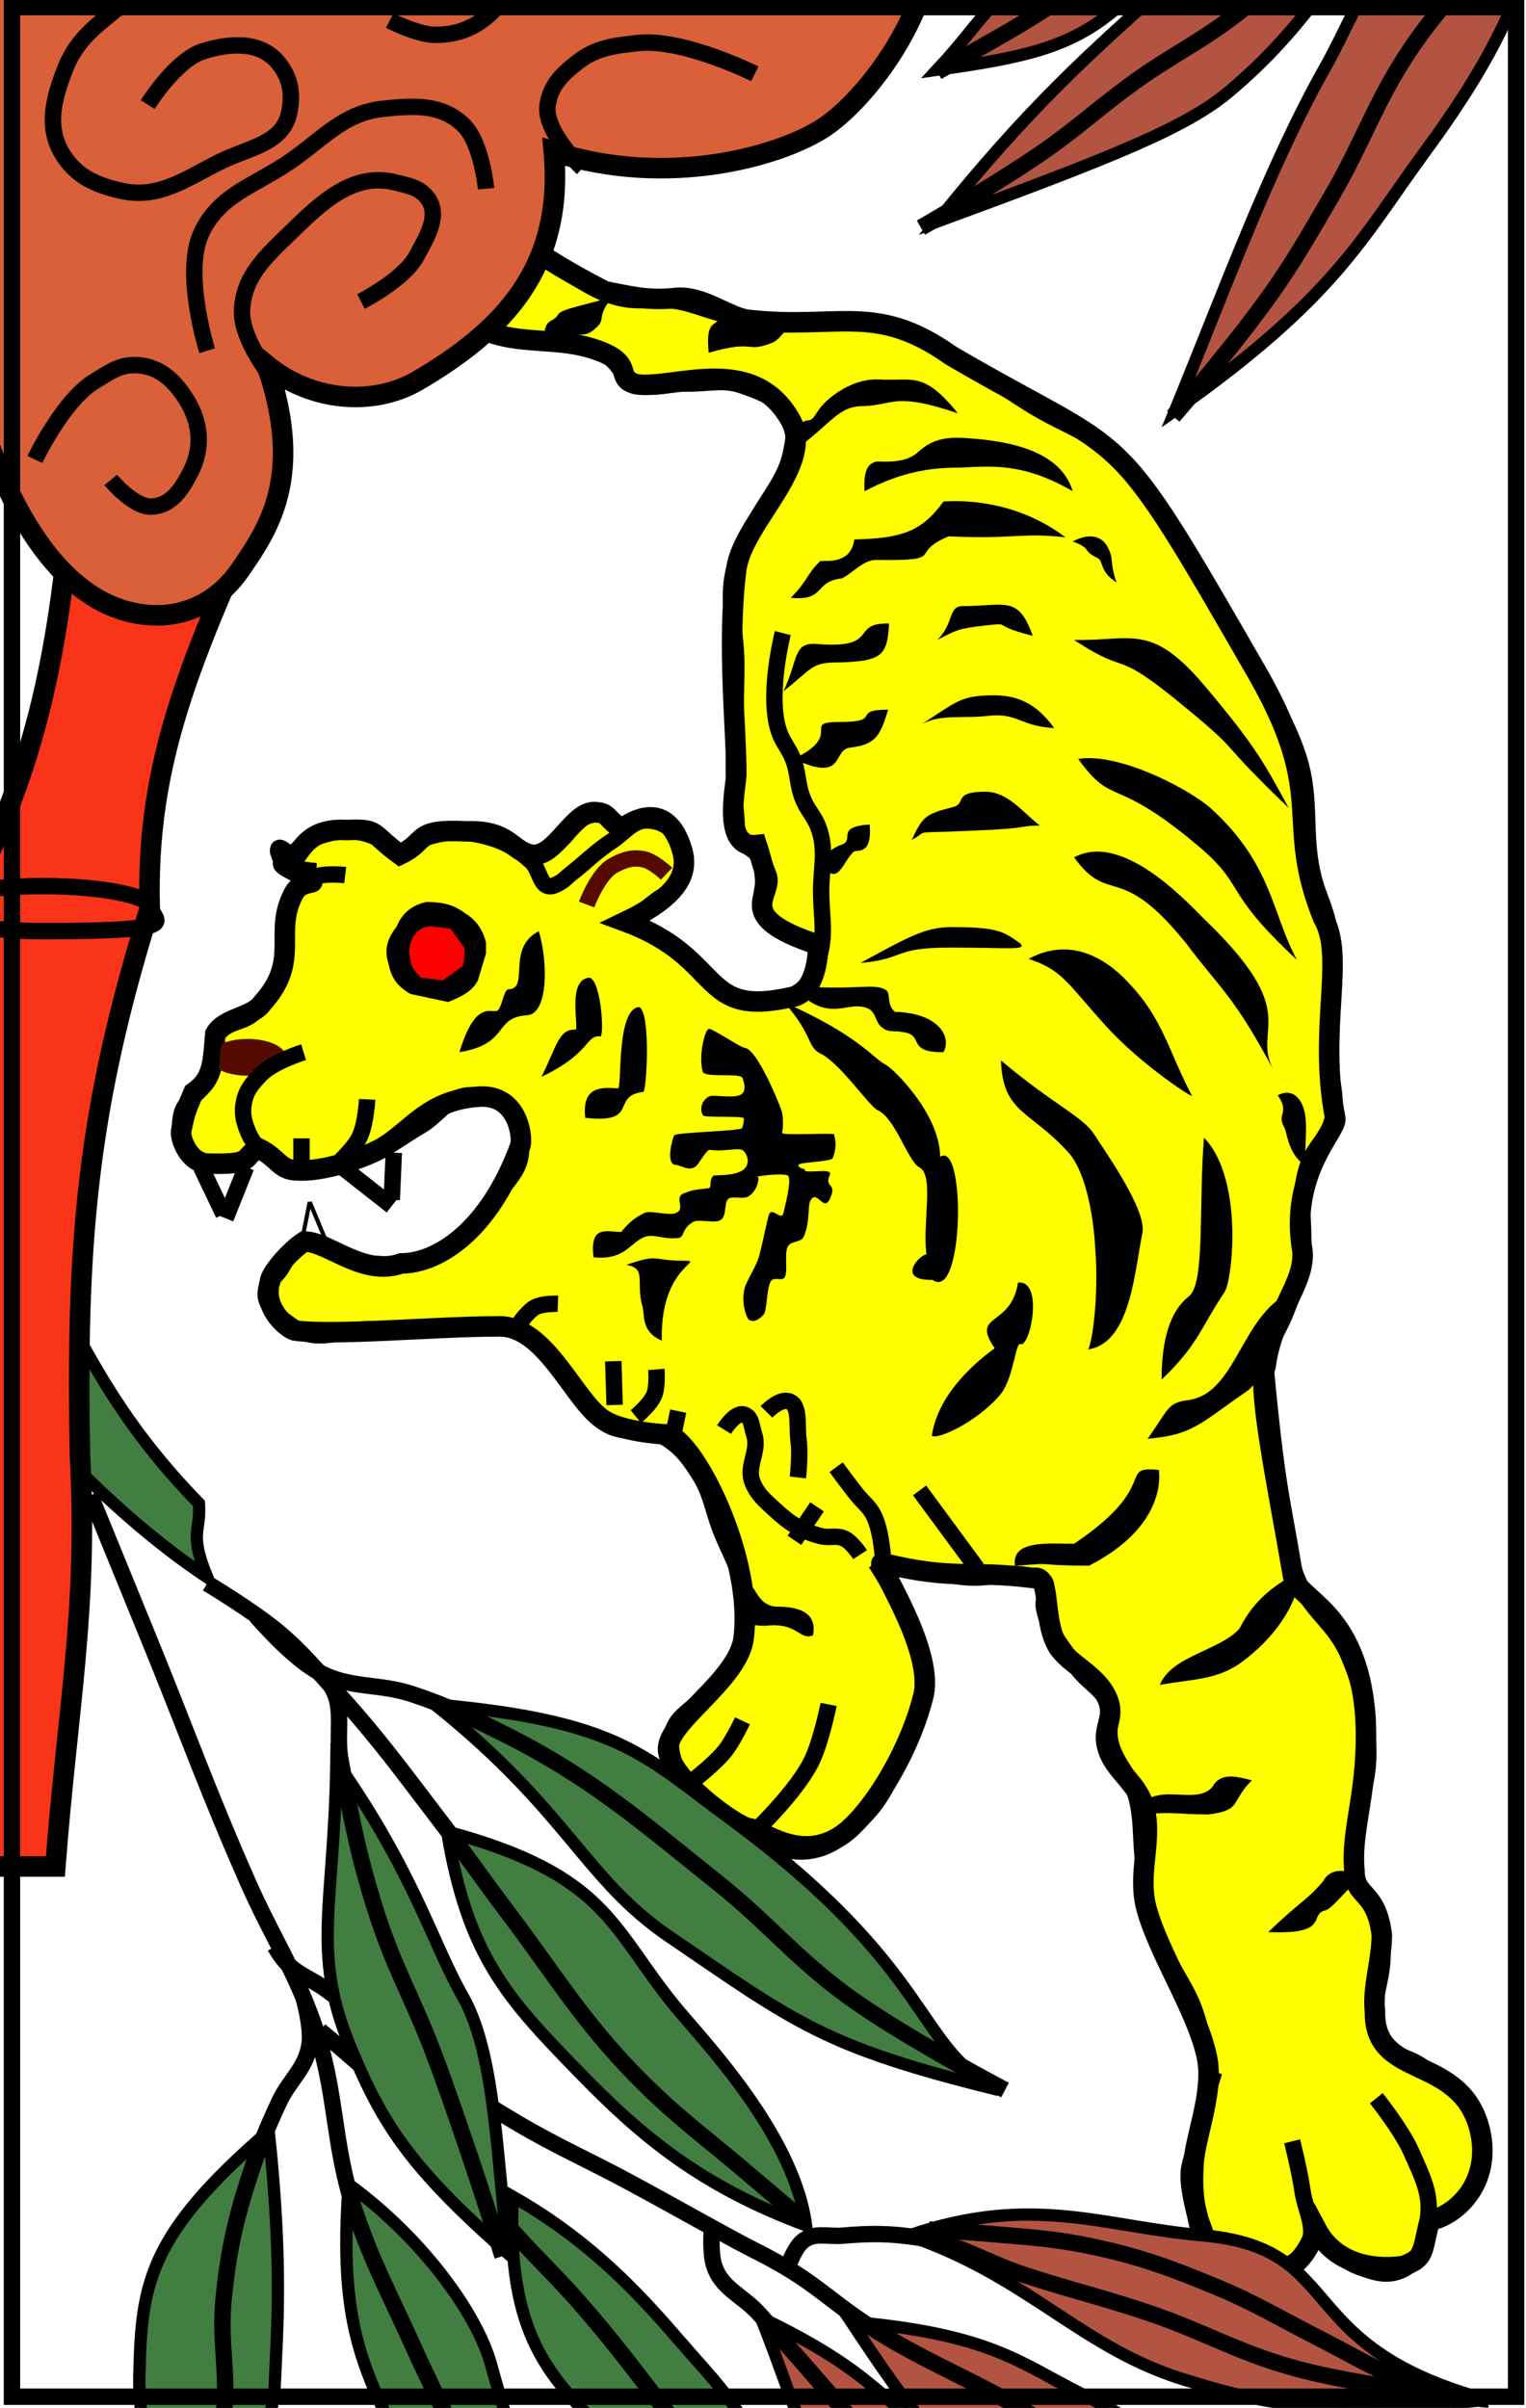 <?xml version="1.0" encoding="utf-8"?>
<!-- Generator: Adobe Illustrator 13.0.0, SVG Export Plug-In . SVG Version: 6.00 Build 14948)  -->
<!DOCTYPE svg PUBLIC "-//W3C//DTD SVG 1.1//EN" "http://www.w3.org/Graphics/SVG/1.1/DTD/svg11.dtd">
<svg version="1.1" id="圖層_1" xmlns="http://www.w3.org/2000/svg" xmlns:xlink="http://www.w3.org/1999/xlink" x="0px" y="0px"
	 width="372px" height="587px" viewBox="0 0 372 587" enable-background="new 0 0 372 587" xml:space="preserve">
<g>
	<g>
		<rect width="372" height="587" fill="#FFFFFF" fill-opacity="1.0"/>
	</g>
	<path id="PATH1" fill="#427E41" stroke="#000000" stroke-width="3" d="M12.75,314c9.75,18.5,17.75,34,35.75,52.5c0.5,7-2.5,7,2,18
		c-24-16-42-37.5-52-48L12.75,314z"/>
	<path id="PATH2" fill="#FFFF00" stroke="#000000" stroke-width="5" d="M65.83,312.33c0-1.67,4.67-7.33,8.33-9.67
		c6,0,14.33,8.67,23.67,5.33c8.67,0,21.33-7.67,29-28.67c0.67-1.67-0.33-12.331-9.67-12c-13,0.67-16.67,8.33-24.33,12.67
		c-5.67,3-14.67,5.67-20.33,5.33c-4.33,0-4.67-3-9.33-5.33c-4.67,2-0.33,4-12.67,3.67c-4.67-0.33-6.67-6.33-6.33-8
		c0.92-4.32,1-4.67,3-9.33c4.67-3.33,4.67-6.67,5.33-14.33c2.14-3.86,9-4,11.33-7.33c9.67-10.67,2.67-17,7.67-26.67
		c0.67-1.33,1.61-2.38,4.47-2.89c1.82-0.32-9.47-4.77-6.47-4.77c3.83-0.04,3.33-8.67,15-8c8-0.33,5.67,0.67,13,6
		c7-3.33,3-6.33,16.33-5.67c10.33-0.33,10.67,4.67,15.67,5.67c6,1,10.33-11.33,16-10.33c2.95,0.26,2.33,1.67,6,4
		c4.67-3.33,10.67-5,14,3c2,5,3.67,11.67-13,19.67c24.33,9,17.67,23.67,40.67,18.33c2.33-0.33,6-3,6.33-12.67
		c-21.67-7-10.67-12.33-12.67-17c-1.33-3.33-1.33-4.33-2.33-7.33c-8.67,1-5-14.67-5-17.33c0-11.33-2.33-32.33,0-50
		c1.67-11.67,19.67-25.67,13-36.67c-9.33-16-28.33-7-37.33-8.33c-5.67-1.33,0-5-9.67-8.33c-11-4-22.33,0-32.5-7.83
		c-17.17-13.17,2.05-25.5,5-25.5c2.32,0,5.5,6.67,29.5,19c5.33,1,10,2.33,16.67,1.67c7-1,13.28,4.9,18.67,5.33
		c21.67,2.33,30.67-4.33,49,8.67c45,26.33,38,13.67,75,78c17,30,6,35,15.67,59c5.67,9.67-1.33,26.67,3,49
		c0.48,2.89-11.33,13.33-8,32.33c0.67,8-7.33,15.33-9,28c-2.16,5.2,3,29.33,6.67,51c0.67,6,15.67,8,17.67,34.33
		c1,18-3.67,27.33-2.67,37.67c0,6.672,5.33,4.672,6.67,15.672c0,6.328-2.328,12.67-1.67,18.67c-0.33,17,21.33,10,25.67,29.33
		c2.672,12.329-5.67,20.329-12.328,21.67c-2,7.67-1,9-6.33,11c0,0-15,3-21.33-9c-2.67,8.33-8,12-14.67,11.33
		c-9.67-2-12-3.33-14.33-14.671c-2.67-10.671-1.33-11.329-0.67-14.671c1-6.67,4.67-16.329,3-24c-2.291-10.948-11.67-25-14.67-36
		c-2.44-8.93,1.67-16.67-0.672-25c-1.5-5.52-7-8.67-8.67-13.67c-1.869-5.3,1.67-7.33,0-12c-2.22-6.25-9.33-8.67-12.33-13.33
		c-4-7-1.328-17.67-6-16.67c-16-2-19,0.67-36.83-3.67c-1.83-0.33,12.5,20.33,10.17,32c-3,12.67-11.33,27-18.67,33.33
		c-10.67,8.67-20.669-0.33-24-0.67c-3-0.33-19.669-12.33-19.669-19.33c0-6.67,16.33-16.33,18.33-26.33
		c3-20-12.33-49.67-18.669-50.33c-6.33-0.33-12.33-1.67-15-3.33c-7.33-4-14.33-23.67-26.33-23c-15,0-39.67,2.33-49.33,1
		c-2.33-0.67-8-6-6-12L65.83,312.33z"/>
	<path id="PATH3" fill="#550B00" d="M60.38,262.24c-5.17,0-9.37-2.01-9.37-4.49s4.19-4.49,9.37-4.49c5.17,0,9.36,2.01,9.36,4.49
		S65.55,262.24,60.38,262.24z"/>
	<path id="PATH4" fill="#F93419" stroke="#000000" stroke-width="5" d="M13.5,455h-43c-27.26-28.99,4-69.5,6.5-105
		c3-44,23.5-83.5,15-131c17-32.5,22.5-60,26-103l48,1.5c-19.5,43-30.5,68-29.5,104C21,271,18.5,304,19.5,355
		C21.5,392.5,16.5,416,13.5,455z"/>
	<path id="PATH5" fill="none" stroke="#000000" stroke-width="4" stroke-miterlimit="100" d="M10.5,226.99
		c-14.63,0-26.49-2.46-26.49-5.49s11.86-5.49,26.49-5.49s26.49,2.46,26.49,5.49C36.99,224.529,46.463,226.99,10.5,226.99z"/>
	<path id="PATH6" fill="#427E41" stroke="#000000" stroke-width="3" d="M164.5,489C149,470,148,457,109,446.5c5,30.5,15,41,32,58.5
		c15.5,16,30,28,55.5,37.5C193.5,520,171,497,164.5,489z"/>
	<path id="PATH7" fill="#427E41" stroke="#000000" stroke-width="3" d="M67,581c0.5-13,2-28.5-1.5-61.5c-29,25-31,37-31.5,58.5
		c-0.5,12.5,3,34,20.5,55.5C51.5,611,66.5,597.5,67,581z"/>
	<path id="PATH8" fill="#427E41" stroke="#000000" stroke-width="3" d="M120,577.5c-3-12.5-16.5-31.5-35-45
		c-2.5,34,3.5,44.5,12.5,63.5c5.5,11.5,14,19,31.5,40.5C130,607,125,595.5,120,577.5z"/>
	<path id="PATH9" fill="#427E41" stroke="#000000" stroke-width="3" d="M169.5,575c-8.5-9.5-21.5-26.5-44.5-39.5c-1.5,34,9,44,23,58
		c9,9,21,17,45,34.5C186,594.5,182,589,169.5,575z"/>
	<path id="PATH10" fill="#B35443" stroke="#000000" stroke-width="3" d="M323,16.5c-13.5,24-24,53-36.5,83.5
		c39-27.5,45.5-42,60.5-62.5c18-24.5,26.5-42,31-70C339.5-28.5,333.5-2,323,16.5z"/>
	<path id="PATH11" fill="#B35443" stroke="#000000" stroke-width="3" d="M286.5-5.5c-20.5,18-36,32-58,59.5c43.5-16,61-23,71.5-32
		c23-19.5,26-34.5,48-52C309.5-26,303-20,286.5-5.5z"/>
	<path id="PATH12" fill="#B35443" stroke="#000000" stroke-width="3" d="M263.5-13c-24,12.5-21.5,15.5-35,30c21.5-3,32-5.5,42.5-14
		c12-9.5,26.5-20.5,42-33C289-26,285-24.5,263.5-13z"/>
	<path id="PATH14" fill="#B35443" stroke="#000000" stroke-width="3" d="M208.5,610.5c-13-13-13.5-21.5-23-45.5
		c27,13,28.5,19.5,42,28.5c14,9.5,19,18,33.5,36C220.5,626,219,621,208.5,610.5z"/>
	<path id="PATH15" fill="#B35443" stroke="#000000" stroke-width="3" d="M252,611.5c-22.5-12.5-29.5-23-44.5-45.5
		c34,3,41,10,56,17.5c31,15.5,20,17.5,58,39C277.5,624.5,267,619.5,252,611.5z"/>
	<path id="PATH16" fill="none" stroke="#000000" stroke-width="4" stroke-miterlimit="100" d="M64.5,279.33c0,0-5.21,4.38-9,4.67
		c-3.82,0.29-7.28-0.33-9.67-3.33c-2.06-2.59-2.25-5.41-1.67-8.67c0.71-3.96,4.57-5.05,6.33-8.67c1.97-4.06,0.07-8.23,3-11.67
		c2.32-2.73,5.68-2.26,8.33-4.67c2.8-2.54,4.2-4.85,5.67-8.33c1.48-3.52,1.41-6.22,2-10c0.48-3.11-0.29-5.46,1-8.33
		c1.31-2.91,2.8-4.95,5.67-6.33c2.71-1.31,8-0.67,8-0.67"/>
	<path id="PATH17" fill="none" stroke="#000000" stroke-width="4" stroke-miterlimit="100" d="M190.83,154.33
		c0,0-4.13,16.08-0.67,24.67c0.9,2.23,2.07,3.45,3,5.67c1.561,3.69,1.109,6.65,2.67,10.33c1.109,2.63,2.67,3.99,3.67,6.67
		c2.09,5.63,0.609,10,0.67,16c0.051,5.63,1.061,9.55-0.33,15c-0.63,2.45-0.84,4.29-2.33,6.33c-2.21,3.03-4.99,4.27-8.67,5
		c-3.71,0.74-6.39-0.2-10-1.33c-7.64-2.4-9.72-9.35-16.67-13.33c-3.25-1.86-5.26-4.23-9-4.33c-0.25-0.01-0.42,0.05-0.67,0
		c-0.88-0.18,1.26-0.82,2-1.33c2.2-1.52,3.52-2.73,5.67-4.33c1.86-1.39,3.64-1.78,5-3.67c2.2-3.06,2.59-6.58,1-10
		c-1.55-3.33-4.33-5.41-8-5.67c-3.85-0.27-5.77,2.88-9,5c-4.01,2.64-6.22,5.04-10,8c-1.12,0.88-1.73,1.69-3,2.33
		c-0.6,0.3-1,0.55-1.67,0.67c-2.88,0.52-2.83-4.04-5-6c-3.78-3.41-7.04-5.2-12-6.33c-4.75-1.09-8.33-1.08-13,0.33
		c-2.94,0.89-4.58,5.04-7.33,3.67c-0.72-0.36-1.02-0.87-1.67-1.33c-4.97-3.54-10.12-4.64-16-3c-3.02,0.84-5.06,1.85-7.33,4
		c-0.26,0.24-0.37,0.47-0.67,0.67c-1.18,0.8-3.29-2.38-3.67-1c-0.17,0.61,0.13,1.06,0.33,1.67c1.18,3.45,9,3.67,9,3.67"/>
	<path id="PATH18" fill="none" stroke="#000000" stroke-width="4" stroke-miterlimit="100" d="M130.5,208.33c0,0,3.93-1.81,6-3.33
		c2.42-1.78,2.88-4.55,5.67-5.67c1.76-0.71,3.16-1.1,5-0.67c2.17,0.51,3.08,2.11,4.67,3.67c0.13,0.12,0.33,0.33,0.33,0.33"/>
	<path id="PATH19" fill="none" stroke="#000000" stroke-width="4" stroke-miterlimit="100" d="M111.5,72.5c0,0,5.51,6.49,10,8.5
		c2.82,1.26,4.98,1.32,8,2c6.5,1.46,11.69-0.24,17.5,3c3.71,2.07,4.54,5.95,8.5,7.5c4.19,1.64,7.5-0.08,12,0
		c5.07,0.09,8.721-1.17,13.5,0.5c5.779,2.02,11.811,4.42,12.5,10.5c0.21,1.87-0.18,3.14-0.5,5c-1.34,7.85-6.061,11.82-9.5,19
		c-1.52,3.18-2.891,5.16-4,8.5c-2.96,8.9,0,15.63,0,25c0,14.06-1.391,23.51,0,37.5c0.17,1.69-0.12,2.92,0.5,4.5
		c0.96,2.47,3.859,2.6,5,5c0.82,1.73,0.77,3.1,1,5c0.359,2.98-1.34,5.32,0,8c0.95,1.9,2.311,2.72,4,4c3.08,2.34,9.5,4,9.5,4"/>
	<path id="PATH20" fill="none" stroke="#000000" stroke-width="4" stroke-miterlimit="100" d="M119.5,54c0,0,10.07,7.26,16.5,11
		c5.29,3.08,8.59,5.91,14.5,7.5c5.44,1.47,9.46-0.06,15,1c4.02,0.77,6.52,2.04,10.5,3c5.01,1.2,8.359,2.17,13.5,2.5
		c5.63,0.36,9.359-1.16,15-1c5.859,0.17,9.91,0.25,15.5,2c6.33,1.98,9.8,5.11,15.5,8.5c5.95,3.54,9.641,6.32,15.5,10
		c7.98,5.01,14.58,6.61,21.5,13c6.5,6.01,9.061,11.65,14,19c7.029,10.46,10.93,17.95,17,29c5.09,9.26,9.75,14.95,13,25
		c3.55,10.98,0.85,19.4,4,30.5c0.97,3.42,2.11,5.56,3,9c3.11,11.98,0.2,20.63,0.5,33c0.16,6.38,2.55,10.96,0.5,17
		c-1.19,3.5-3.48,5.13-5,8.5c-4.42,9.8,0.14,18.221-3,28.5c-2.42,7.939-4.41,13.439-9.5,20"/>
	<path id="PATH21" fill="none" stroke="#000000" stroke-width="4" stroke-miterlimit="100" d="M296,505c0,0-8.07,24.04-3,37
		c1.311,3.36,1.8,6.11,4.5,8.5c3.61,3.2,7.8,4.05,12.5,3c3.7-0.83,6.49-2.28,8.5-5.5c2.79-4.46-0.25-8.79-1-14
		c-0.65-4.55-2.5-12-2.5-12"/>
	<path id="PATH22" fill="none" stroke="#000000" stroke-width="4" stroke-miterlimit="100" d="M335.5,511.5c0,0,6.15,7.67,8.5,13
		c2.64,5.99,5.17,10.56,4,17c-0.91,5.04-1.8,9.979-6.5,12c-3.64,1.56-6.79,0.38-10.5-1c-4.5-1.67-10-8-10-8"/>
	<path id="PATH23" fill="none" stroke="#000000" stroke-width="4" stroke-miterlimit="100" d="M308.5,333c0,0,1.67,18.82,3.5,30
		c1.39,8.49,1.09,14.6,4.5,22.5c3.15,7.311,8.77,10.23,12,17.5c3.51,7.9,4.46,13.87,5,22.5c0.65,10.38-4.07,17.12-3.5,27.5
		c0.11,2.07-0.06,3.51,0.5,5.5c0.99,3.5,4.26,4.58,5.5,8c1.16,3.19,0.83,5.61,1,9c0.36,7.14-3.02,12.021-1.5,19
		c0.16,0.76,0.24,1.271,0.5,2c1.65,4.71,7.09,4.39,11,7.5c4.88,3.88,9.4,5.84,12,11.5c2.28,4.97,3.19,9.3,1.5,14.5
		c-1.6,4.93-4.08,8.86-9,10.5c-0.73,0.24-2,0.5-2,0.5"/>
	<path id="PATH24" fill="none" stroke="#000000" stroke-width="4" stroke-miterlimit="100" d="M216.5,381c0,0,11.779,2.88,19,3.5
		c6.35,0.54,10.9-1.85,17,0c0.57,0.17,0.98,0.21,1.5,0.5c2.3,1.29-0.02,4.42,0.5,7c1.23,6.09,4.49,9.38,8,14.5
		c2.71,3.96,6.88,5.33,8,10c0.609,2.55-0.33,4.4,0,7c0.76,5.91,5,8.73,6.5,14.5c1.33,5.11,1.029,8.74,1.5,14
		c0.46,5.06-0.25,8.58,1,13.5c1.16,4.56,2.99,7.25,5,11.5c2.26,4.771,4.6,7.57,6.5,12.5c2.359,6.11,4,17,4,17"/>
	<path id="PATH25" fill="none" stroke="#000000" stroke-width="4" stroke-miterlimit="100" d="M74,256.5c0,0-7.44,2.28-10.5,5.5
		c-1.97,2.07-3.41,3.7-4,6.5c-0.59,2.78-0.11,4.89,1,7.5c1.56,3.66,4,5.609,7.5,7.5c6.11,3.3,11.79,1.29,18.5-0.5
		c6.57-1.75,10.13-5.08,16-8.5c4.58-2.67,6.7-7.28,12-7.5c2.68-0.11,4.68,0.15,7,1.5c4.43,2.57,5.95,7.4,5.5,12.5
		c-0.38,4.26-3.05,6.49-5.5,10c-4.47,6.42-7.88,11.26-15,14.5c-6.86,3.13-12.56,3.189-20,2c-5.09-0.811-8.33-6.68-13-4.5
		c-3.02,1.41-3.48,4.35-5.5,7c-1.14,1.49-2.45,2.21-3,4c-1.26,4.13,3.01,6.96,6.5,9.5c5.91,4.3,12.19,0.41,19.5,0.5
		c6.37,0.08,10.63,0,17,0c6.19,0,10.68-2.09,16.5,0c6.01,2.16,8.52,6.45,13,11c4.11,4.17,5.06,8.85,10,12
		c5.06,3.23,10.55,0.6,15.5,4c3.5,2.41,5.23,4.91,7.5,8.5c2.79,4.42,3.16,8.109,5,13c2.109,5.609,4.641,9.07,5.5,15
		c0.939,6.52,1.5,11.641-1.5,17.5c-2.24,4.37-5.721,5.85-9,9.5c-2.49,2.77-5.41,3.939-6.5,7.5c-1.05,3.43-0.18,6.12,1,9.5
		c2.49,7.15,8.43,9.74,15,13.5c6.33,3.62,11.38,7.59,18.5,6c4.77-1.06,7.4-3.69,11-7c5.09-4.69,6.99-9.27,10-15.5
		c2.68-5.55,4.96-9.359,5.5-15.5c0.689-7.88-1.859-13.24-5-20.5c-1.971-4.55-6.5-11.5-6.5-11.5"/>
	<path id="PATH26" fill="none" stroke="#000000" stroke-width="4" stroke-miterlimit="100" d="M181,419.5c0,0-2.18,4.58-4,7
		c-2.471,3.28-8,7.5-8,7.5"/>
	<path id="PATH27" fill="none" stroke="#000000" stroke-width="4" stroke-miterlimit="100" d="M202,415.5c0,0-1.76,8.72-4,13.5
		c-3.45,7.37-13.5,17-13.5,17"/>
	<path id="PATH28" d="M231.75,231c-14.5,0-10.75,2.75-22,3.75C221.25,228.5,225.5,226,232,226c11.75,0,12.75,1.25,16.75,4
		C250.25,231.75,246.25,231,231.75,231z"/>
	<path id="PATH29" d="M237,202.5c-16,0.75-10-0.25-14.75,2.25c2.75-5.75,3.25-6.25,10-8c3.5-0.75-0.25-3.75,8-3.75
		c5.5,0,9.25,5.25,13.25,8.25C248.5,201.25,251,202,237,202.5z"/>
	<path id="PATH30" d="M241,174.5c-6.25,0.75-11.5-0.5-16.25,2c8.25-5.25,9.25-7,17.5-7c5.5,0,10.25,1.75,14.75,8
		C248.5,177,248.25,173.75,241,174.5z"/>
	<path id="PATH31" d="M240,152.5c-6.25,0.75-6.75,1-11.5,3.5c4.25-4.25,2.5-8.25,6.25-8.25c10.25,0,13.5-2.75,17,7.25
		C240.75,152.25,247.25,151.75,240,152.5z"/>
	<path id="PATH32" d="M205.25,141c-7,0.75-3.75,5.5-12.5,4.75c4.25-4.25,4-6,7.25-9c2.189,0,7.5,0.5,8.25-5.25
		c11.75-0.25,16.5-2,21.75-9.25c8-0.5,19.5,1,29.75,8.75c-10.75-1.25-12,0.5-28.5-0.25c-10.25,4.25,0.25,6-17.75,5.75
		C210.5,136.5,207.75,139.75,205.25,141z"/>
	<path id="PATH33" d="M233.75,114c-6.25,0-13.5,0.75-23,5.75c-0.25-4.5,0.5-6.75,3-7.25c2,0,7,0.5,10-2.25s6-3.75,11-3.5
		c8.25,0.5,23.5,2,26.75,13C249,112.5,241.25,113.75,233.75,114z"/>
	<path id="PATH34" d="M210.5,99c-6.25,0-7.5,4-16.75,10.75c-0.25-4.5,0.5-6.75,3-7.25c2,0,1.75-2,4.75-4.75s7.75-5.5,12.75-5.25
		c8.25,0.5,10.75-2.25,19.25,8.25C218,95.5,218,98.75,210.5,99z"/>
	<path id="PATH35" d="M145.75,79.5c-4.25,4.25-3.5-0.5-13,5.5c-0.75-8,2-6,3.25-8.25c0.75-1.5,6.5-2.25,13.5-4.5
		C145.5,76.75,147.5,77.75,145.75,79.5z"/>
	<path id="PATH36" d="M187.75,83.75c-6,2.25-3.75-1-15,2.25c-0.75-8,1.5-6.25,2.75-8.5c0.75-1.5,12,1.75,19-0.5
		C190.5,81.5,190,83,187.75,83.75z"/>
	<path id="PATH37" d="M204,161.5c-6.25,0-6,1.5-13,7c3.75-8,2.25-12,8.25-11.5c15.5,1.25,7.75-5.25,17.5-5
		C216.25,159.75,215.25,161.25,204,161.5z"/>
	<path id="PATH38" d="M207.25,182.25c-4.5,0.5-1,8.75-13.75,2.75c12.5-6,1.5-9,11.25-9c10.75,0,2.5-3,11.75-3
		C214.5,179.75,213.25,181.5,207.25,182.25z"/>
	<path id="PATH39" d="M208.13,207.63c-2.88,2.5-3.75,9.25-8.5,2.5c3-3.13,3.63-3.5,5.88-4.38c2.631-1.13-1.75-4.25,6.5-4.75
		C212.641,208.75,208.88,207,208.13,207.63z"/>
	<path id="PATH40" d="M214.83,250.33c-2-1.67-0.83-5-6-5c-3.67,0-8.5,3.17-15.67-5c15.83,1.17,19.33-0.67,22.5,0.83
		c1.83,0.83,0.17,3.5,2.5,5.5c11,0.33,13.83,6.33,11.83,9.83c-8.5,0.17-5.17-3.67-8.83-4.67c-3.17-0.83-4.5,0.17-6.33-1.5V250.33z"
		/>
	<path id="PATH41" d="M214,270.67c-2.17-1-9.17-11.5-14-13.83c-3.33-1.67-1.67-4.33-8.83-12.5c18.33,8.17,21.67,13.67,24.67,15.17
		c2,1,13.33,12.17,13.33,22.5c6.33-4.17,5.83,35.5-1.83,30c-9.17,0.17-3-6.33-1.5-6.17c-1-8.17,2-19.5-1.83-21.33
		c-2.67-1.5-5.83-12-10-13.83L214,270.67z"/>
	<path id="PATH42" d="M128.5,247.5c-8.33,0.5-4.17,7-16.5,9c4.17-13.83,8.33-8.83,9.5-10.33c1-1.33,1.4-5.07,2.5-5
		c5.17-0.17-0.67-10,7.33-14.17C133.5,233.83,133.83,247.17,128.5,247.5z"/>
	<path id="PATH43" d="M146.33,252.67c-3.5-0.5-2.33,4.17-14.33,9.83c3.67-7.33,4.17-11.67,8.25-11.5c1.08,0-2.25-12.5,3.58-12.67
		c2.83,1.33,3.5,14.5,2.5,14.33V252.67z"/>
	<path id="PATH44" d="M156.83,266.17c-8.17,1-0.67,7.83-14.17,6.33c-0.83-7.67,3.83-7.5,8-7.17c1,0-0.5-19.5,5.17-19.83
		C158.66,246.83,157.66,265.83,156.83,266.17z"/>
	<path id="PATH45" d="M165,301.83c-4.17,0.33-6-1.5-8.83,0.17s-4.63,5.26-11.5,4.5c-0.83-7.67,2.67-6.33,6.67-6.17
		c0.32,0,1.83-2.83,5.83-4.67c1.5-0.67,6,0.83,7.67,0c2.33-1-0.5-3.67,1.67-4.67c2.49-1.051,3.5-1,6.33-1.33c0.67-0.33,0-2,1-3
		c0-0.33,4.33,0.17,6.83-1.17c2.33-1.17,1.801-3.87,0.5-5c-0.96-0.881-4.17,0.33-8.17-0.17c-0.641-0.08-2,2.33-3.17,3.83
		c-1.83,1.67-3.83-0.17-5.17-0.17c-2.5-0.33-0.68-6.5-0.33-7.17c0.33-0.83,16.359-1.02,16.62-1.85c0.239-0.8,0.38-1.59,0.38-2.32
		c0-0.67-9.33-0.17-9.83-0.67c-1-1-0.67-3.67,1.33-4.67c0.67-0.5,5,0.33,7-0.17c2.33-0.5,1.699-2.92,1.17-4.33
		c-0.33-1.33-9.17,0-9.67-1.5c-1.17-3.83,0.57-10.58,1.5-10.5c1,0,7.83,4.67,8.83,4.67c3,0.5,8.21,13.38,8.83,15.17
		c0.449,1.24,0.5,3.83,0.17,5.5c-0.33,0.83,14-0.17,12.67,0.5c-0.04,0.07,1,2.33-0.33,5.671c-0.17,0.829-7.33,1-8.17,1.5
		c-0.5,0.329,0,1,1.33,1.17c-0.67,1.5,6.83-0.5,6.17,1.33c-1.5,3.329,1.67,2,0.17,5.5c-1.67,4.329-3.33-2.33-5,1
		c-0.63,1.259,0,5.5-1.67,8.829c-0.63,1.271-3.17,0.83-3.83,2.33c-0.83,1.83,0.12,5.761-0.67,7.33c-0.62,1.271-2.67-0.33-3.5,1.17
		c-1,2-0.82,7.06-1.67,8c-2.17,2.33-3.23,1.351-3.5,1.33c-0.15,0.29-2.17-3.33-1.17-7.67c0.5-2,3.17-5.83,3.67-8.33
		c0.67-2.5,1.5-6.67,2.17-9.33c0.67-2.83,3.17,1.5,3.67-0.83c0.83-3.5,2.17-9,0.83-9.17c-2-0.5-7.33,0.341-7.17,0.33
		c0.59,0.24,0,3.5-2.17,4.83c-1.33,0.83-4.131-0.2-5,0.67c-1,1-0.33,4-1.67,5c-1.33,1.17-5.67-0.33-7,0.67
		c-2.83,1.67-1.83,4-3.83,3.83L165,301.83z"/>
	<path id="PATH46" fill="none" stroke="#000000" stroke-width="4" stroke-miterlimit="100" d="M81.5,283c5.25,4.13,8.75,6.88,14,11"
		/>
	<path id="PATH47" fill="none" stroke="#000000" stroke-width="4" stroke-miterlimit="100" d="M96,281
		c-0.19,4.311-0.31,7.189-0.5,11.5"/>
	<path id="PATH48" fill="none" stroke="#000000" stroke-width="4" stroke-miterlimit="100" d="M49,284.5
		c2.06,4.311,3.44,7.189,5.5,11.5"/>
	<path id="PATH49" fill="none" stroke="#000000" stroke-width="4" stroke-miterlimit="100" d="M60,284.5
		c-1.88,4.689-3.13,7.811-5,12.5"/>
	<path id="PATH50" fill="none" stroke="#000000" stroke-width="4" stroke-miterlimit="100" d="M73.5,277.5c0,2.061,0,3.439,0,5.5"/>
	<path id="PATH51" fill="none" stroke="#000000" stroke-width="4" stroke-miterlimit="100" d="M89.5,268c0,0-0.3,6.28-2,9.5
		c-1.24,2.359-4.5,5.5-4.5,5.5"/>
	<path id="PATH52" fill="#FF0000" d="M106.26,242.5c-5.67,0-10.26-4.35-10.26-9.72c0-5.37,4.59-9.72,10.26-9.72
		c5.67,0,10.26,4.35,10.26,9.72C116.52,238.15,111.93,242.5,106.26,242.5z"/>
	<path id="PATH54" d="M269.5,250c-9.5-10.5-10.5-13.5-18.75-16.25c11.5-6.25,20.75,1.75,24.75,6.25c8,8.5,9.5,16.5,15,27
		C292,268.5,278.5,260,269.5,250z"/>
	<path id="PATH55" d="M260.5,281c-9.5-10.5-16-9.5-16.5-22.5c13,11,19.83,13.5,22.83,18.17S279.5,295,278.5,300.5
		c-2,10-3,27.17-13.5,28.5c0.87,0.87,3-12,2-24.5C266.5,295,264.279,285.2,260.5,281z"/>
	<path id="PATH56" d="M248.83,327.67c2.33,0.67,5.67-15.67-0.67-15c-1.67,11-11.67,7.33-5.67,16c-6,4.33-14,12-15.33,21.33
		c1.07,1.07,10.67-3,16.67-10C247.16,336,247.5,327,248.83,327.67z"/>
	<path id="PATH57" d="M156.67,318.67c-1.83-6,1.17-9.5-4-10.33c8.33-2.83,5.83-1,14.17-1c5.33,0-6,1.17-5.5,19.5
		C156.34,324.67,157.17,320.84,156.67,318.67z"/>
	<path id="PATH58" fill="none" stroke="#000000" stroke-width="4" stroke-miterlimit="100" d="M126.83,322.33
		c0,0,1.94-2.77,3.67-3.67c1.85-0.96,5.5-0.83,5.5-0.83"/>
	<path id="PATH59" fill="none" stroke="#000000" stroke-width="4" stroke-miterlimit="100" d="M149.5,331.83
		c0.13,4,0.21,6.67,0.33,10.67"/>
	<path id="PATH60" fill="none" stroke="#000000" stroke-width="4" stroke-miterlimit="100" d="M160,333.83c0,0,0.34,4-0.5,6.17
		c-0.95,2.439-4.5,5.33-4.5,5.33"/>
	<path id="PATH61" fill="none" stroke="#000000" stroke-width="4" stroke-miterlimit="100" d="M165.33,344
		c-0.5,2.38-0.83,3.96-1.33,6.33"/>
	<path id="PATH62" fill="none" stroke="#000000" stroke-width="4" stroke-miterlimit="100" d="M203.83,357.67
		c0,0,3.15,4.34,5.17,6.83c1.34,1.65,2.57,2.51,3.67,4.33c2.02,3.359,2.5,10.17,2.5,10.17"/>
	<path id="PATH63" fill="none" stroke="#000000" stroke-width="4" stroke-miterlimit="100" d="M224.17,363.33c0,0,4.38,5.939,7,9.5
		c2.63,3.561,7,9.5,7,9.5"/>
	<path id="PATH64" fill="none" stroke="#000000" stroke-width="4" stroke-miterlimit="100" d="M199.17,367.33
		c-2.061,3.061-3.439,5.1-5.5,8.17"/>
	<path id="PATH65" fill="none" stroke="#000000" stroke-width="4" stroke-miterlimit="100" d="M176.5,348.5
		c0,0,2.65-4.311,4.83-3.67c1.96,0.58,1.859,2.9,2.5,4.83c1.4,4.21-2.051,7.74-0.33,11.83c1.18,2.83,2.92,4.25,5.17,6.33
		c3.65,3.398,6.66,5.49,11.5,6.67c2.141,0.52,3.88-0.35,5.83,0.67c1.77,0.92,3.67,3.83,3.67,3.83"/>
	<path id="PATH66" fill="none" stroke="#000000" stroke-width="4" stroke-miterlimit="100" d="M186.83,344.17
		c0,0,2.65-2.68,4.67-2.67c3.811,0.02,2.641,5.891,3.17,9.67c0.471,3.34-0.17,9-0.17,9"/>
	<path id="PATH67" d="M289.83,316c4-3,2.33-22.33,3.67-38.67c9.67,10,7,34.67,5,37.67c-6,9-6.33,12.67-15.33,21.33
		c0-9.67,2-16.67,6.67-20.33H289.83z"/>
	<path id="PATH68" d="M289.17,230c-16.33-20.33-18.67-9-27.33-21c11.67-6.33,27.33,10.67,31.67,15c24.67,23.67,11.33,26.33,17,37
		c-9.67-18.33-13.67-20.67-21.33-31H289.17z"/>
	<path id="PATH69" d="M291.83,206c-20.67-17.33-20.33-9-29-21c10.33-1.67,28.33,8,33,12.67C310.16,211,310.16,223,316.16,234
		C297.49,216.67,304.16,216.33,291.83,206z"/>
	<path id="PATH70" d="M290.83,174c-20.67-17.33-14.33-8.33-29-18c14,0.33,18.67-4.33,31.67,11c12.67,15,14.67,19,20.67,30
		c-18.33-17.67-11-12.67-23.33-23H290.83z"/>
	<path id="PATH71" d="M267.5,136c-3.83-1.83-1.33-2.33-6-4c3.33-1.83,6.83-1.83,8.5,1.33c1.67,3.17,0.33,3,2.17,8.67
		C267.84,139.17,269.17,136.83,267.5,136z"/>
	<path id="PATH72" d="M313,274.67c-1.83-3.17,1.5-3.17-1.5-7.67c3.33-1.83,6.5,0.5,6.83,6.33c0.17,3.5-0.17,4.5-0.17,10.83
		c-4.33-3-4.33-8.17-5.17-9.5L313,274.67z"/>
	<path id="PATH73" d="M265.5,381.67c-14.33,0-6.83-0.92-18.08,0.08c-0.92-6.42,8.08-5.42,14.42-5.42c21.33-14.33,10.33-19,20.67-18
		c0.67,5.67-2,15.67-17,23.33L265.5,381.67z"/>
	<path id="PATH74" d="M304.17,339c-11.67,8-13.17,10.75-24.42,11.75c5.08-7.08,4.75-8.75,9.75-9.42c11-1.33,12.67-17.67,22.33-24.67
		c1.33,2-2,18-7.67,22.33L304.17,339z"/>
	<path id="PATH75" d="M302.5,405.33c-6,4.33-12.33,4-19.75,5.42c2.75-7.08,14.75-8.42,19.42-13.75c4-8,9.67-11,14-13.67
		C317.84,385,314.84,396.33,302.5,405.33z"/>
	<path id="PATH76" d="M294.5,442.33c-7.33,0-10.33-1-17.75,0.42c3.42-9.75,14.42-2.08,18.75-7.08c2-3.67,5.67-2.67,9.67-1.67
		C299.84,439.33,302.84,441.33,294.5,442.33z"/>
	<path id="PATH77_1_" d="M323.17,465.67c-4.33,1,1.33,6-14,5.33c8.33-8,9-7.33,13.33-12.33c2-3.67,5.67-2.67,9.67-1.67
		C326.84,462.33,324.5,465.33,323.17,465.67z"/>
	<path id="PATH78" d="M186.5,396.33c-8,0-2.33-3.33-5.75-5.58c3.42-9.75,2.08,0.92,8.75,0.92c3.67,0,10,0.67,8.67,7
		c-3.33,1.33-3.67-3.33-11.67-2.33V396.33z"/>
	<path id="PATH79" fill="none" stroke="#550B00" stroke-width="4" stroke-miterlimit="100" d="M143,220.5c0,0,2.72-7.42,6.5-9.5
		c2.51-1.38,4.7-2.12,7.5-1.5c2.39,0.53,5.5,3.5,5.5,3.5"/>
	<path id="PATH80" fill="none" stroke="#000000" stroke-width="4" stroke-miterlimit="100" d="M50.5,386c0,0,11.43,6.859,17.5,12
		c5.97,5.061,9.24,9.2,14.5,15c9.85,10.87,15.58,18.85,24.5,30.5c6.52,8.52,10.53,14.44,17,23c11.35,15.021,17.84,26.04,31,39.5
		c9.57,9.79,17.09,15.11,27.5,24c4.85,4.15,13,11,13,11"/>
	<path id="PATH81" fill="none" stroke="#000000" stroke-width="4" stroke-miterlimit="100" d="M22,364.5c0,0,9.07,22.18,14.5,35.5
		c9.02,22.12,14.34,37.15,24,59c5.77,13.04,11.29,21.04,16,34.5c5.77,16.49,4.43,28.94,10,45.5c4.23,12.58,8.55,20.4,14,32.5
		c5.95,13.229,10.71,21.7,16.5,35c4.77,10.95,12,29.5,12,29.5"/>
	<path id="PATH82" fill="none" stroke="#000000" stroke-width="4" stroke-miterlimit="100" d="M54,632.5c0,0-4.72-11.96-5-19.5
		c-0.34-9.229,4.39-14.83,5.5-24c1.29-10.61-1.07-17.87,0-28.5c1.17-11.64,2.86-19.39,6.5-30.5c2.2-6.72,4.04-11.08,7-17.5
		c2.57-5.56,6.82-8.42,7.5-14.5c0.46-4.14-1.5-11-1.5-11"/>
	<path id="PATH83" fill="none" stroke="#000000" stroke-width="4" stroke-miterlimit="100" d="M193,628.5c0,0-17.57-23.94-28.5-38
		c-8.84-11.37-14.45-19.21-24-30c-5.45-6.16-9.52-9.86-15-16c-8.42-9.44-12.77-16.85-21.5-26c-9.07-9.51-26-23.5-26-23.5"/>
	<path id="PATH84" fill="none" stroke="#000000" stroke-width="4" stroke-miterlimit="100" d="M322,624c0,0-22.65-4.2-35-10
		c-13.99-6.57-20.471-15.68-33.5-24c-15.35-9.8-27.279-13.5-42.5-23.5c-7.311-4.8-11.51-8.99-19-13.5c-4.74-2.86-8.13-4.36-13-7
		c-9.59-5.2-15.9-8.83-25.5-14c-10.26-5.53-17.46-8.58-27.5-14.5c-11.65-6.87-19.05-12.07-30-20c-6.29-4.55-10.23-7.92-16.5-12.5
		c-3.91-2.85-7.51-3.7-10.5-7.5c-0.84-1.06-2-3-2-3"/>
	<path id="PATH85" fill="none" stroke="#000000" stroke-width="4" stroke-miterlimit="100" d="M261,630c0,0-24.05-9.16-35.5-19
		c-8.37-7.2-11.8-14.13-19-22.5c-7.971-9.271-13.311-15.43-21.5-24.5c-4.09-4.53-9.3-6.14-11-12c-0.84-2.89-0.5-8-0.5-8"/>
	<path id="PATH88" fill="none" stroke="#000000" stroke-width="4" stroke-miterlimit="100" d="M286,101.5c0,0,17.22-19.92,26-33
		c5.02-7.48,7.96-12.73,12.5-20.5c7.96-13.62,11.06-24.01,20-37c6.43-9.33,12.01-14.58,19-23.5c7.27-9.26,19-25,19-25"/>
	<path id="PATH89" fill="none" stroke="#000000" stroke-width="4" stroke-miterlimit="100" d="M224.5,55.5c0,0,19.48-11.25,30.5-19
		c8.311-5.84,13.25-10.57,21.5-16.5c9.33-6.71,16.46-9.91,25.5-17c10.75-8.43,14.87-17.82,26.5-25c9.16-5.65,16.32-7.53,26.5-11
		c3.54-1.21,9.5-3,9.5-3"/>
	<path id="PATH90" fill="none" stroke="#000000" stroke-width="4" stroke-miterlimit="100" d="M228.5,17.5c0,0,13.23-7.33,21-12
		c10.7-6.43,17.2-11.74,28-18c8.63-5.01,14.439-8.32,23.5-12.5c7.71-3.56,21-8.5,21-8.5"/>
	<path id="PATH91" fill="#427E41" stroke="#000000" stroke-width="3" d="M113,487c-7.5-13-12-30.5-31-57.5c-0.5,35-6,46,3,68.5
		c8,19.5,14.5,30,39,51.5C121,527,121,501.5,113,487z"/>
	<path id="PATH92" fill="none" stroke="#000000" stroke-width="4" stroke-miterlimit="100" d="M122.5,550c0,0-9.95-31.49-17-50
		c-4.76-12.49-9.37-20.28-13.5-33c-4.52-13.93-6.35-23.6-9-38c-1.3-7.09,1.39-13.279-3-19c-2.19-2.859-7.5-6-7.5-6"/>
	<path id="PATH93" fill="#427E41" stroke="#000000" stroke-width="3" d="M177.5,443C157,428,151,419.5,106,415.5
		c32.5,26,36.5,42.5,57,56.5c31.5,21.5,38,27,80.5,37.5C223,499.5,228.5,480.5,177.5,443z"/>
	<path id="PATH94" fill="none" stroke="#000000" stroke-width="4" stroke-miterlimit="100" d="M245,509.5c0,0-24.92-13.08-38.5-23
		c-12.66-9.25-19.25-17.71-31.5-27.5c-18.73-14.97-31.04-25.81-52.5-36.5c-8.04-4.01-13.47-6.67-22-9.5
		c-8.42-2.79-15.23-1.221-23-5.5c-6.63-3.65-15-13.5-15-13.5"/>
	<path id="PATH95" fill="#D96038" stroke="#000000" stroke-width="5" d="M101.5,93C90.97,98.98,76,98,65,89c9.5,27.5,0,40.5-6.5,50
		c-4.5,6.5-11,10.5-19,11C24.5,150.5,9,140-3,107.5l-0.5-130H226c5.5,19-12.5,45-25,53.5c-10.5,7-38,15-66,6
		C137.5,65,123,80.5,101.5,93z"/>
	<path id="PATH96" fill="none" stroke="#000000" stroke-width="4" stroke-miterlimit="100" d="M69,95.5c0,0-10.45-11.63-10-20
		c0.44-8.16,5.65-12.8,11.5-18.5c7.75-7.55,15.52-15.19,26-12.5c3.01,0.77,5.52,1.11,7.5,3.5c3.52,4.25,0.13,9.65-2.5,14.5
		c-3.12,5.74-13.5,11-13.5,11"/>
	<path id="PATH97" fill="none" stroke="#000000" stroke-width="4" stroke-miterlimit="100" d="M50.5,85.5c0,0-5.91-18.75-1.5-28.5
		c4.29-9.47,12.9-11.66,21.5-17.5c8.19-5.57,13.15-11.98,23-13c7.42-0.77,14.14-1.19,19.5,4c4.43,4.29,5.5,15.5,5.5,15.5"/>
	<path id="PATH98" fill="none" stroke="#000000" stroke-width="4" stroke-miterlimit="100" d="M36,25.5c0,0,6.79-10.9,13.5-13
		s14.16-2.53,18.5,3c2.84,3.62,3.45,7.5,2.5,12c-1.61,7.64-10.02,8.5-17,12c-8.38,4.2-14.86,9.07-24,7c-5.99-1.35-10.64-3.36-14-8.5
		c-4.41-6.75-2.48-14.01,0.5-21.5c3-7.52,8.31-10.78,14.5-16C34.2-2.62,41-7,41-7"/>
	<path id="PATH99" fill="none" stroke="#000000" stroke-width="4" stroke-miterlimit="100" d="M142,41c0,0-9.54-8.95-8.5-15.5
		c0.76-4.78,3.66-7.56,7.5-10.5c4.52-3.46,8.84-3.86,14.5-4.5C166.48,9.25,184,18,184,18"/>
	<path id="PATH100" fill="none" stroke="#000000" stroke-width="4" stroke-miterlimit="100" d="M8.5,112c0,0,6.84-14.35,14.5-19
		c3.45-2.1,5.96-4.08,10-4c5.67,0.11,9.53,3.67,12.5,8.5c3.45,5.6,3.96,11.63,1,17.5c-2.16,4.27-4.73,8.25-9.5,8.5
		c-4.47,0.23-10-6.5-10-6.5"/>
	<path id="PATH101" fill="none" stroke="#000000" stroke-width="4" stroke-miterlimit="100" d="M95,5c0,0,6.67,3.45,11,3.5
		c6.96,0.08,12.29-2.96,16.5-8.5c2.23-2.94,4-9,4-9"/>
	<g>
		<g>
			<path d="M118.478,232.405v-2.633c-0.663-2.64-1.977-5.279-5.273-7.256c-2.64-1.977-5.28-2.633-9.233-2.633
				c-3.296,0.657-5.936,2.633-7.25,5.93c-1.983,2.633-3.296,5.273-1.983,9.227c0.663,3.296,1.983,5.279,5.279,7.256l9.226,1.977
				c3.296-1.313,5.937-2.64,7.256-5.272L118.478,232.405z M105.292,225.813l4.616,0.664l3.297,4.609c0,1.982,0,3.953-0.664,4.615
				l-4.616,3.297l-5.273-0.663c-1.32-1.313-2.633-2.634-2.633-4.61c-0.663-1.982,0-3.953,0.657-5.279
				C101.996,226.478,103.316,225.813,105.292,225.813z"/>
		</g>
	</g>
	<line fill="none" stroke="#000000" x1="73.5" y1="303" x2="75.5" y2="293"/>
	<line fill="none" stroke="#000000" x1="80.5" y1="305" x2="75.5" y2="293"/>
	<path id="PATH13" fill="#B35443" stroke="#000000" stroke-width="3" d="M290,580.5c-26-7.5-39-25.5-68.5-35.5
		c30.5-10.5,47.5-2,72.5,0c34.5,3.5,20.5,27,68.5,40C321,589.5,306.5,585.5,290,580.5z"/>
	<path id="PATH86" fill="none" stroke="#000000" stroke-width="4" stroke-miterlimit="100" d="M363,585c0,0-30.78-2.92-48.5-8
		c-13.12-3.76-21.08-8.59-34-13c-11.51-3.93-19.46-5.67-31-9.5c-9.63-3.19-15.48-7.45-25.5-9c-6.859-1.06-11.59-1.1-18.5-0.5
		c-3.779,0.33-7.141-0.99-10,1.5c-1.65,1.43-3,5-3,5"/>
	<path id="PATH87" fill="none" stroke="#000000" stroke-width="4" stroke-miterlimit="100" d="M226.5,543.5c0,0,8.76,0.53,14,1
		c9.41,0.83,15.75,1.09,25,3c11.96,2.47,19.721,5.31,31,10c9.68,4.021,15.66,7.75,25,12.5c6.58,3.34,10.8,5.91,17.5,9
		c4.81,2.21,7.82,4.41,13,5.5c1.12,0.229,3,0.5,3,0.5"/>
</g>
<path id="PATH77" fill="none" stroke="#000000" stroke-width="4" stroke-miterlimit="100" d="M369.59,584.26H2.92V1.74h366.67
	V584.26L369.59,584.26z"/>
</svg>
